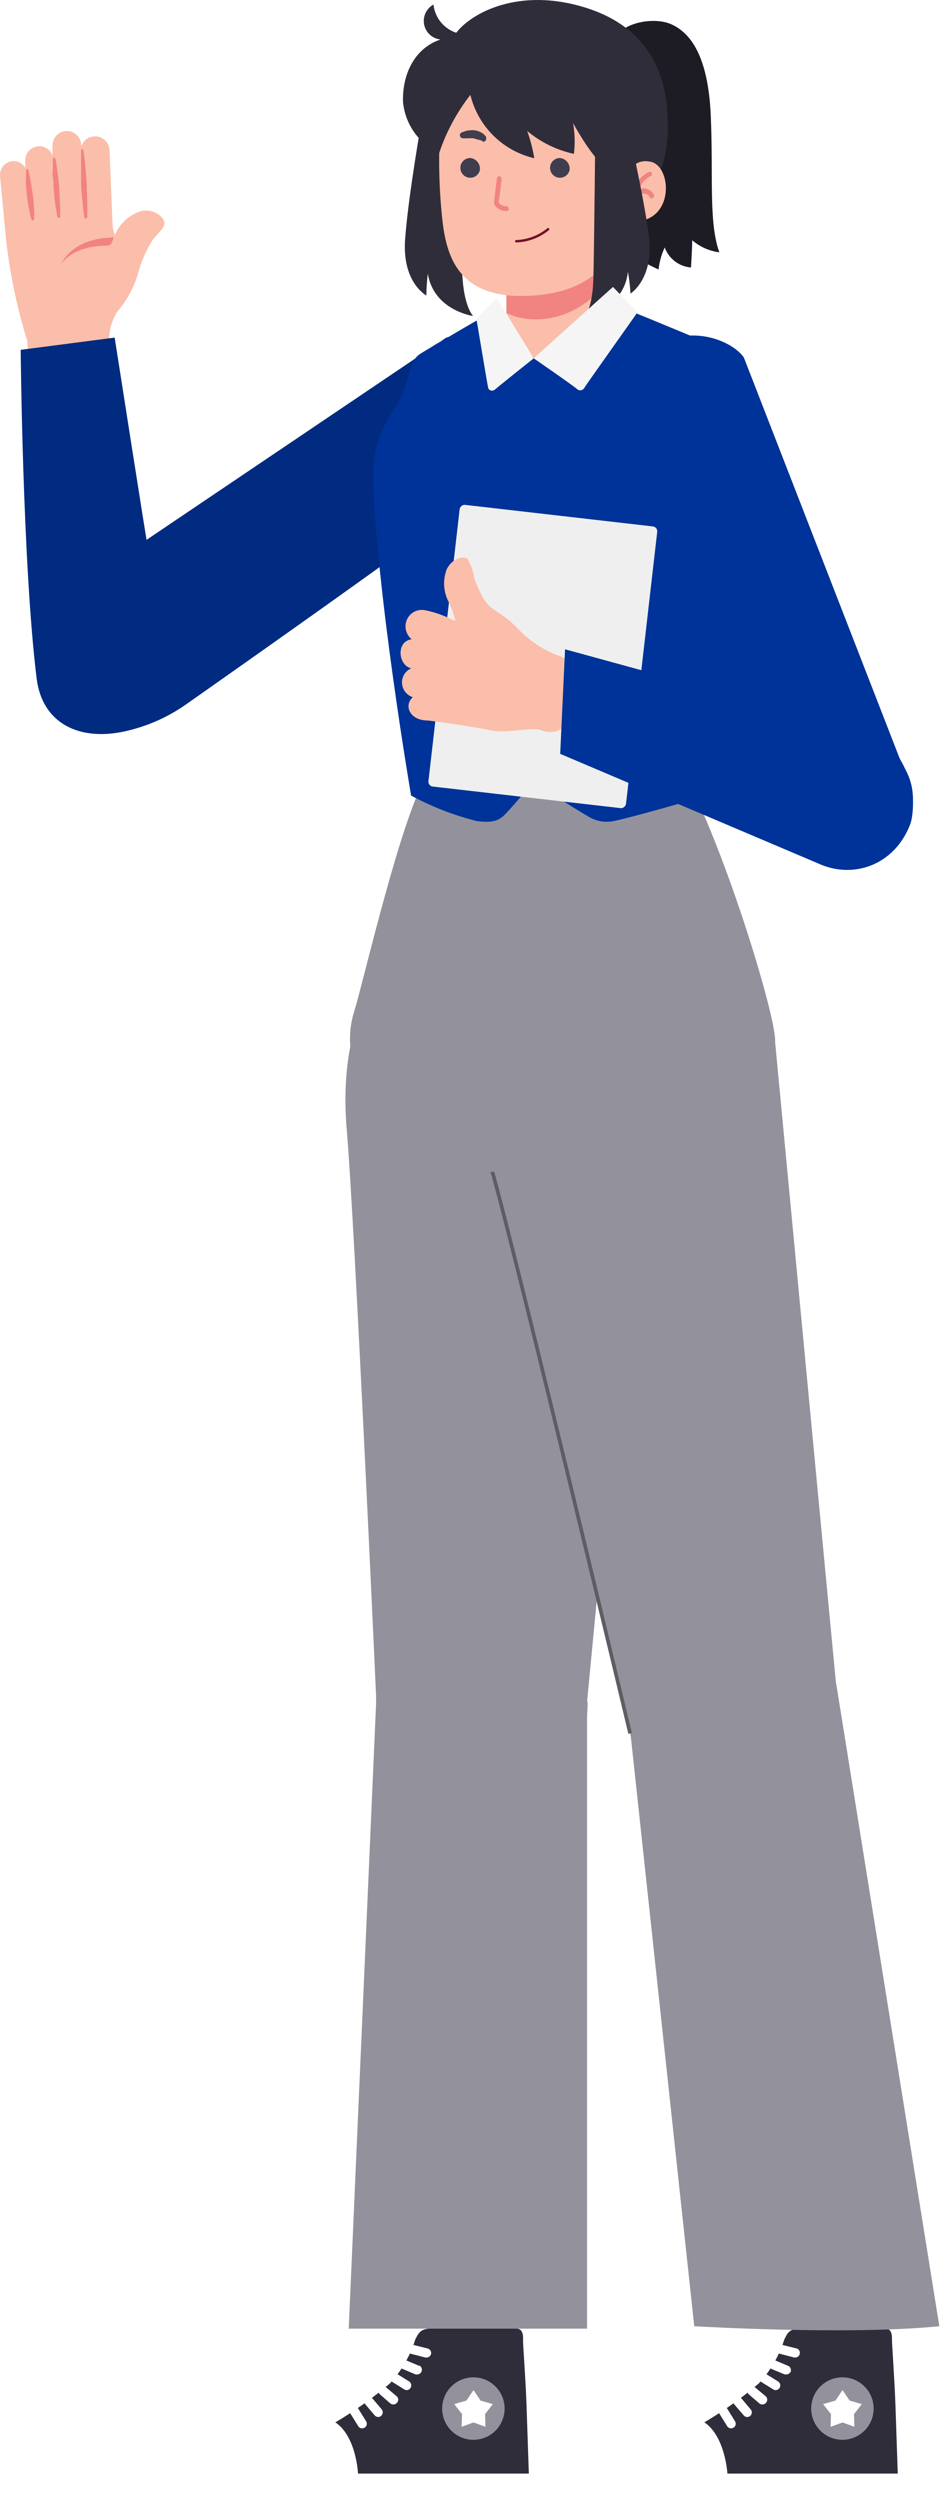 <svg width="194" height="514" viewBox="0 0 194 514" fill="none" xmlns="http://www.w3.org/2000/svg">
<path d="M22.459 70.356C22.357 68.121 22.955 65.91 24.171 64.031C26.042 61.862 27.444 59.328 28.288 56.59C28.937 54.049 29.975 51.623 31.363 49.398C32.355 48.033 33.844 46.917 33.844 45.876C33.844 44.834 31.859 42.825 29.032 43.395C27.821 43.773 26.708 44.413 25.773 45.271C24.838 46.128 24.105 47.182 23.625 48.356C23.354 47.641 23.195 46.888 23.154 46.124L22.534 30.92C22.524 30.526 22.436 30.137 22.274 29.778C22.112 29.418 21.88 29.095 21.591 28.827C21.302 28.559 20.962 28.351 20.591 28.216C20.221 28.082 19.827 28.023 19.433 28.043C18.806 28.069 18.204 28.292 17.71 28.679C17.216 29.066 16.856 29.598 16.68 30.201V29.506C16.585 28.767 16.213 28.091 15.64 27.615C15.068 27.138 14.335 26.896 13.591 26.937C12.847 26.978 12.146 27.298 11.629 27.835C11.111 28.371 10.816 29.083 10.802 29.828V31.937C10.554 31.287 10.08 30.748 9.467 30.418C8.855 30.088 8.144 29.989 7.464 30.139C6.785 30.29 6.182 30.679 5.766 31.237C5.35 31.794 5.148 32.483 5.197 33.177V34.516C4.93 34.047 4.532 33.666 4.052 33.419C3.572 33.172 3.03 33.071 2.493 33.127C1.758 33.221 1.088 33.596 0.625 34.175C0.162 34.754 -0.057 35.49 0.013 36.227L1.228 49.05C2.024 56.28 3.519 63.415 5.693 70.356C5.719 71.515 5.987 72.655 6.481 73.704C6.974 74.753 7.682 75.687 8.558 76.447C9.434 77.206 10.459 77.773 11.567 78.112C12.676 78.452 13.843 78.555 14.994 78.417C16.035 78.451 17.072 78.262 18.034 77.861C18.995 77.46 19.86 76.856 20.568 76.092C21.276 75.327 21.811 74.419 22.138 73.43C22.464 72.44 22.574 71.392 22.459 70.356Z" fill="#FBBEAA"/>
<path d="M106.044 475.134C106.044 472.746 105.095 470.456 103.407 468.768C101.718 467.079 99.428 466.131 97.04 466.131C94.653 466.131 92.362 467.079 90.674 468.768C88.986 470.456 88.037 472.746 88.037 475.134V494.703H106.044V475.134Z" fill="#FBBEAA"/>
<path d="M88.682 478.78C86.474 478.78 86.077 479.748 85.432 481.012C84.386 484.383 82.598 487.477 80.199 490.065C76.617 493.116 72.775 495.847 68.716 498.225V508.593H108.797C108.797 508.593 108.524 500.408 108.325 494.629C108.127 488.85 107.556 481.806 107.606 481.062C107.656 480.318 107.606 478.78 106.242 478.78H88.682Z" fill="#302D3B"/>
<path d="M103.812 495.199C103.817 496.472 103.443 497.717 102.739 498.777C102.035 499.838 101.032 500.665 99.858 501.154C98.683 501.643 97.389 501.773 96.141 501.526C94.892 501.279 93.746 500.666 92.846 499.766C91.946 498.866 91.333 497.72 91.086 496.471C90.839 495.223 90.969 493.929 91.458 492.754C91.947 491.579 92.774 490.576 93.835 489.872C94.895 489.168 96.14 488.795 97.413 488.8C99.108 488.807 100.732 489.483 101.93 490.682C103.129 491.88 103.805 493.504 103.812 495.199Z" fill="#93929C"/>
<path d="M97.413 491.429L98.876 493.587L101.381 494.306L99.794 496.365L99.868 498.969L97.413 498.076L94.957 498.969L95.057 496.365L93.444 494.306L95.95 493.587L97.413 491.429Z" fill="white"/>
<path d="M68.989 498.052C68.989 498.052 63.309 501.053 61.176 502.516C60.188 503.185 59.386 504.094 58.844 505.156C58.302 506.219 58.038 507.401 58.075 508.593H73.651C73.651 508.593 73.329 500.979 68.989 498.052Z" fill="white"/>
<path d="M108.797 508.593V512.884C108.797 513.603 108.152 514 107.06 514H59.787C58.72 514 58.075 513.603 58.075 512.884V508.593H108.797Z" fill="white"/>
<path d="M73.652 495.15C73.514 494.939 73.3 494.79 73.055 494.734C72.809 494.679 72.552 494.721 72.337 494.852C72.23 494.918 72.138 495.005 72.065 495.107C71.992 495.209 71.94 495.324 71.912 495.447C71.884 495.569 71.881 495.696 71.903 495.82C71.925 495.943 71.972 496.061 72.04 496.167L73.701 498.845C73.781 498.984 73.897 499.099 74.037 499.177C74.177 499.256 74.335 499.296 74.495 499.292C74.679 499.289 74.859 499.238 75.016 499.143C75.123 499.077 75.216 498.991 75.289 498.889C75.362 498.787 75.414 498.671 75.441 498.548C75.469 498.426 75.472 498.299 75.45 498.176C75.428 498.052 75.382 497.934 75.314 497.829L73.652 495.15Z" fill="white"/>
<path d="M76.578 493.091C76.497 492.997 76.398 492.919 76.286 492.863C76.175 492.807 76.053 492.773 75.929 492.764C75.805 492.755 75.68 492.77 75.561 492.809C75.443 492.848 75.334 492.91 75.239 492.992C75.144 493.073 75.067 493.172 75.011 493.284C74.955 493.395 74.921 493.517 74.912 493.641C74.903 493.765 74.918 493.89 74.957 494.009C74.996 494.127 75.058 494.237 75.14 494.331L77.074 496.613C77.164 496.718 77.274 496.802 77.397 496.862C77.521 496.922 77.656 496.955 77.794 496.96C77.973 496.957 78.148 496.904 78.299 496.806C78.451 496.709 78.572 496.571 78.649 496.409C78.726 496.247 78.757 496.066 78.737 495.888C78.717 495.709 78.648 495.539 78.538 495.398L76.578 493.091Z" fill="white"/>
<path d="M79.331 490.785C79.134 490.658 78.897 490.607 78.665 490.641C78.433 490.676 78.221 490.793 78.069 490.973C77.917 491.152 77.836 491.38 77.84 491.614C77.844 491.849 77.933 492.074 78.091 492.248L80.298 494.158C80.471 494.305 80.692 494.384 80.918 494.381C81.055 494.386 81.191 494.36 81.316 494.304C81.44 494.248 81.55 494.164 81.638 494.059C81.729 493.973 81.802 493.869 81.852 493.754C81.902 493.639 81.928 493.515 81.928 493.389C81.928 493.264 81.902 493.139 81.852 493.024C81.802 492.909 81.729 492.805 81.638 492.719L79.331 490.785Z" fill="white"/>
<path d="M84.168 489.644L81.688 488.106C81.47 487.977 81.21 487.939 80.965 487.999C80.719 488.059 80.507 488.213 80.373 488.428C80.306 488.535 80.261 488.655 80.241 488.779C80.221 488.904 80.226 489.031 80.256 489.154C80.286 489.276 80.341 489.392 80.416 489.493C80.492 489.594 80.587 489.679 80.696 489.743L83.176 491.281C83.323 491.378 83.496 491.43 83.672 491.429C83.834 491.426 83.991 491.38 84.13 491.298C84.269 491.215 84.385 491.098 84.466 490.958C84.597 490.743 84.639 490.486 84.583 490.241C84.528 489.995 84.379 489.781 84.168 489.644Z" fill="white"/>
<path d="M86.252 486.444L83.474 485.279C83.237 485.18 82.971 485.18 82.733 485.277C82.496 485.375 82.308 485.563 82.209 485.8C82.16 485.915 82.135 486.039 82.135 486.164C82.136 486.29 82.161 486.414 82.209 486.529C82.258 486.644 82.329 486.749 82.418 486.837C82.507 486.924 82.613 486.993 82.73 487.04L85.508 488.205H85.88C86.094 488.194 86.298 488.112 86.46 487.972C86.622 487.832 86.733 487.642 86.776 487.432C86.818 487.222 86.79 487.003 86.695 486.811C86.6 486.619 86.444 486.464 86.252 486.37V486.444Z" fill="white"/>
<path d="M87.988 482.873L84.912 482.104C84.669 482.044 84.412 482.084 84.198 482.215C83.984 482.345 83.83 482.555 83.771 482.798C83.712 483.042 83.752 483.298 83.882 483.512C84.012 483.726 84.222 483.88 84.466 483.939L87.516 484.733H87.74C87.953 484.73 88.16 484.659 88.33 484.529C88.5 484.4 88.623 484.219 88.682 484.013C88.735 483.77 88.693 483.516 88.564 483.304C88.434 483.091 88.228 482.937 87.988 482.873Z" fill="white"/>
<path d="M119.214 349.98C118.941 337.976 110.856 332.172 98.876 332.47C86.896 332.767 78.265 339.043 78.538 351.022L88.037 476.102H106.044L119.214 349.98Z" fill="#FBBEAA"/>
<path d="M181.94 475.134C181.94 472.746 180.991 470.456 179.303 468.768C177.615 467.079 175.324 466.131 172.937 466.131C170.549 466.131 168.259 467.079 166.57 468.768C164.882 470.456 163.933 472.746 163.933 475.134V494.703H181.94V475.134Z" fill="#FBBEAA"/>
<path d="M164.603 478.78C162.37 478.78 161.974 479.748 161.353 481.012C160.296 484.384 158.499 487.476 156.095 490.065C152.518 493.122 148.675 495.853 144.612 498.225V508.593H184.693C184.693 508.593 184.42 500.408 184.221 494.629C184.023 488.85 183.477 481.806 183.502 481.062C183.527 480.318 183.502 478.78 182.163 478.78H164.603Z" fill="#302D3B"/>
<path d="M179.732 495.199C179.737 496.471 179.365 497.715 178.662 498.775C177.959 499.834 176.957 500.662 175.784 501.152C174.61 501.642 173.318 501.772 172.07 501.527C170.823 501.282 169.676 500.672 168.775 499.775C167.874 498.878 167.26 497.733 167.01 496.486C166.76 495.24 166.886 493.947 167.371 492.771C167.857 491.596 168.68 490.591 169.737 489.884C170.794 489.177 172.037 488.8 173.308 488.8C175.008 488.8 176.638 489.473 177.842 490.673C179.046 491.872 179.726 493.5 179.732 495.199Z" fill="#93929C"/>
<path d="M173.333 491.429L174.797 493.587L177.302 494.306L175.689 496.365L175.764 498.969L173.333 498.076L170.878 498.969L170.952 496.365L169.34 494.306L171.87 493.587L173.333 491.429Z" fill="white"/>
<path d="M144.91 498.052C144.91 498.052 139.205 501.053 137.097 502.516C136.104 503.18 135.298 504.087 134.756 505.151C134.213 506.215 133.952 507.4 133.997 508.593H149.647C149.647 508.593 149.225 500.979 144.91 498.052Z" fill="white"/>
<path d="M184.693 508.593V512.884C184.693 513.603 184.073 514 182.981 514H135.658C134.567 514 133.947 513.603 133.947 512.884V508.593H184.693Z" fill="white"/>
<path d="M149.548 495.15C149.413 494.936 149.199 494.785 148.952 494.729C148.706 494.673 148.447 494.717 148.233 494.852C148.019 494.987 147.868 495.201 147.812 495.448C147.756 495.694 147.801 495.953 147.935 496.167L149.597 498.846C149.683 498.985 149.804 499.099 149.947 499.177C150.091 499.255 150.252 499.295 150.416 499.292C150.592 499.292 150.765 499.241 150.912 499.143C151.019 499.077 151.111 498.991 151.185 498.889C151.258 498.787 151.31 498.671 151.337 498.549C151.365 498.426 151.368 498.299 151.346 498.176C151.324 498.052 151.278 497.934 151.209 497.829L149.548 495.15Z" fill="white"/>
<path d="M152.5 493.091C152.336 492.901 152.105 492.781 151.855 492.758C151.605 492.735 151.356 492.81 151.16 492.967C150.968 493.135 150.848 493.37 150.825 493.624C150.802 493.878 150.878 494.132 151.036 494.331L152.996 496.613C153.082 496.721 153.191 496.809 153.315 496.869C153.44 496.929 153.577 496.96 153.715 496.96C153.897 496.962 154.075 496.911 154.229 496.814C154.382 496.717 154.504 496.577 154.58 496.412C154.657 496.247 154.683 496.063 154.657 495.883C154.631 495.703 154.554 495.535 154.434 495.398L152.5 493.091Z" fill="white"/>
<path d="M155.227 490.785C155.03 490.658 154.793 490.607 154.561 490.641C154.329 490.676 154.117 490.793 153.965 490.973C153.814 491.152 153.732 491.38 153.736 491.614C153.74 491.849 153.829 492.074 153.987 492.248L156.219 494.158C156.392 494.305 156.613 494.384 156.839 494.381C156.976 494.384 157.111 494.357 157.235 494.301C157.36 494.245 157.47 494.163 157.559 494.059C157.647 493.971 157.717 493.867 157.765 493.752C157.813 493.637 157.838 493.514 157.838 493.389C157.838 493.265 157.813 493.141 157.765 493.026C157.717 492.911 157.647 492.807 157.559 492.719L155.227 490.785Z" fill="white"/>
<path d="M160.064 489.644L157.584 488.106C157.37 488.016 157.13 488.005 156.91 488.077C156.689 488.148 156.501 488.297 156.38 488.496C156.26 488.694 156.215 488.93 156.254 489.159C156.293 489.388 156.413 489.595 156.592 489.743L159.072 491.281C159.219 491.378 159.392 491.43 159.568 491.429C159.733 491.427 159.895 491.383 160.039 491.301C160.182 491.218 160.302 491.1 160.386 490.958C160.515 490.74 160.554 490.481 160.493 490.235C160.433 489.989 160.279 489.777 160.064 489.644Z" fill="white"/>
<path d="M22.757 72.018L32.678 134.297C34.315 142.11 31.785 149.179 22.757 150.419C21.09 150.636 19.397 150.512 17.78 150.055C16.163 149.597 14.655 148.816 13.35 147.758C12.044 146.701 10.966 145.388 10.183 143.902C9.4 142.415 8.927 140.784 8.793 139.109L5.767 72.142C4.973 65.817 7.726 61.601 12.538 61.08C18.441 60.435 21.566 63.932 22.757 72.018Z" fill="#FBBEAA"/>
<path d="M162.147 486.445L159.369 485.279C159.254 485.23 159.13 485.206 159.005 485.206C158.879 485.206 158.755 485.231 158.64 485.279C158.524 485.328 158.42 485.399 158.332 485.488C158.244 485.577 158.175 485.683 158.129 485.8C158.036 486.031 158.036 486.288 158.129 486.519C158.221 486.75 158.399 486.937 158.625 487.04L161.428 488.206C161.542 488.231 161.661 488.231 161.775 488.206C161.966 488.206 162.153 488.149 162.312 488.043C162.471 487.937 162.595 487.787 162.668 487.61C162.743 487.386 162.731 487.142 162.635 486.926C162.539 486.71 162.364 486.538 162.147 486.445Z" fill="white"/>
<path d="M163.884 482.873L160.833 482.104C160.586 482.044 160.326 482.083 160.108 482.212C159.89 482.342 159.732 482.553 159.667 482.798C159.638 482.919 159.632 483.044 159.651 483.167C159.67 483.289 159.713 483.407 159.778 483.513C159.842 483.619 159.927 483.711 160.027 483.784C160.127 483.858 160.241 483.91 160.362 483.939L163.412 484.733H163.66C163.884 484.716 164.095 484.622 164.256 484.466C164.418 484.311 164.521 484.105 164.547 483.882C164.574 483.66 164.522 483.435 164.401 483.246C164.28 483.058 164.097 482.917 163.884 482.848V482.873Z" fill="white"/>
<path d="M172.093 349.608C170.875 343.978 167.47 339.062 162.629 335.942C157.787 332.821 151.904 331.75 146.273 332.966C134.542 335.446 128.217 347.004 130.747 358.736L163.933 478.16H182.163L172.093 349.608Z" fill="#FBBEAA"/>
<path d="M120.777 349.2C120.71 346.35 120.083 343.541 118.93 340.933C117.778 338.326 116.124 335.971 114.061 334.003C111.999 332.035 109.569 330.492 106.91 329.463C104.252 328.434 101.416 327.939 98.566 328.006C95.716 328.073 92.907 328.7 90.3 329.853C87.692 331.005 85.337 332.659 83.369 334.722C81.401 336.784 79.859 339.214 78.83 341.873C77.801 344.531 77.306 347.367 77.373 350.217L71.741 478.794H120.776L120.777 349.2Z" fill="#93929C"/>
<path d="M172.09 346.546C170.744 341.051 167.308 336.298 162.512 333.297C157.716 330.296 151.939 329.284 146.409 330.476C140.879 331.668 136.032 334.97 132.898 339.68C129.764 344.39 128.591 350.137 129.628 355.698L142.823 478.294C142.823 478.294 174.421 480.179 193.246 478.294L172.09 346.546Z" fill="#93929C"/>
<path d="M14.696 127.402L85.929 73.283C94.238 67.975 99.893 70.802 104.308 76.482C106.324 79.231 107.259 82.626 106.934 86.019C106.609 89.413 105.048 92.569 102.547 94.886L31.487 147.244C28.983 149.359 25.759 150.426 22.488 150.223C19.217 150.019 16.15 148.561 13.927 146.153L13.604 145.806C12.425 144.547 11.514 143.061 10.927 141.439C10.341 139.816 10.091 138.091 10.193 136.369C10.295 134.647 10.747 132.964 11.521 131.422C12.295 129.88 13.376 128.512 14.696 127.402Z" fill="#FBBEAA"/>
<path d="M102.547 94.861C103.204 94.295 103.803 93.663 104.333 92.976C104.801 91.211 104.861 89.362 104.509 87.57C104.156 85.778 103.401 84.09 102.299 82.633C98.553 76.854 90.691 72.316 87.194 73.184L83.722 74.945L44.409 104.708C47.889 112.885 52.589 120.486 58.349 127.253L102.547 94.861Z" fill="#F18380"/>
<path d="M91.807 69.413L30.164 110.988C30.423 113.115 23.59 69.413 23.59 69.413L4.254 71.93C4.254 71.93 4.647 116.058 7.534 139.478C8.686 148.828 16.396 152.397 25.6 150.389C30.144 149.397 34.422 147.533 38.229 144.861C54.588 133.379 100.481 101.038 104.233 96.969C110.707 89.95 110.707 84.692 106.986 78.913C103.266 73.134 95.304 68.545 91.807 69.413Z" fill="#002B80"/>
<path d="M120.777 349.906L133.5 216.691C133.5 201.983 118.346 185.961 95.999 189.408C75.81 192.558 69.659 212.847 71.32 232.069C72.982 251.291 77.471 350.849 77.471 350.849C77.538 353.699 78.166 356.507 79.318 359.115C80.47 361.722 82.125 364.077 84.187 366.045C86.25 368.013 88.68 369.556 91.338 370.585C93.997 371.614 96.832 372.109 99.682 372.042C102.532 371.976 105.341 371.348 107.949 370.196C110.556 369.043 112.911 367.389 114.879 365.326C116.847 363.264 118.39 360.834 119.418 358.175C120.447 355.517 120.943 352.682 120.876 349.832L120.777 349.906Z" fill="#93929C"/>
<path d="M172.093 347.252L159.443 214.062C156.765 199.602 138.783 186.779 117.477 194.369C98.255 201.239 96.023 222.321 101.281 240.899C106.539 259.476 129.631 356.404 129.631 356.404C130.977 361.899 134.413 366.652 139.209 369.653C144.004 372.654 149.781 373.666 155.312 372.474C160.842 371.282 165.689 367.98 168.823 363.27C171.956 358.56 173.13 352.813 172.093 347.252Z" fill="#93929C"/>
<path d="M101.282 240.899C106.515 259.476 129.631 356.404 129.631 356.404" stroke="#5E5D63" stroke-width="0.75" stroke-miterlimit="10"/>
<path d="M105.002 67.305C105.002 67.305 94.039 69.215 91.906 69.785C90.648 70.081 89.484 70.691 88.526 71.558C87.567 72.426 86.844 73.523 86.425 74.746C85.061 77.995 78.042 99.275 77.397 101.582C76.961 104.123 77.37 106.737 78.563 109.023C79.58 111.801 84.838 124.45 84.838 124.45L85.631 165.201L115.244 169.898L143.62 165.201C143.62 165.201 153.541 89.404 154.037 84.716C154.533 80.029 152.202 70.976 146.596 69.835C140.991 68.694 125.613 67.355 125.613 67.355L105.002 67.305Z" fill="#FBBEAA"/>
<path d="M84.241 148.816V163.142C103.636 164.928 134.542 163.663 146.149 163.142C146.695 159.05 147.266 152.105 147.861 147.492C132.062 147.889 105.968 149.361 84.241 148.816Z" fill="white"/>
<path d="M186.528 161.555L154.756 77.945C150.515 69.016 144.24 68.421 137.394 70.901C134.228 72.164 131.638 74.549 130.119 77.601C128.6 80.653 128.258 84.157 129.16 87.445L161.874 169.566C162.866 172.69 165.029 175.309 167.911 176.872C170.792 178.435 174.166 178.821 177.326 177.949L177.798 177.825C179.464 177.371 181.021 176.581 182.373 175.505C183.724 174.429 184.843 173.089 185.66 171.566C186.476 170.044 186.975 168.371 187.124 166.65C187.273 164.929 187.071 163.195 186.528 161.555Z" fill="#FBBEAA"/>
<path d="M173.359 126.881L154.757 77.945C154.258 76.872 153.669 75.843 152.996 74.87C150.717 73.443 148.108 72.629 145.423 72.508C142.737 72.386 140.066 72.961 137.668 74.175C134.883 75.531 132.644 77.796 131.323 80.597C130.001 83.398 129.676 86.567 130.4 89.578C130.4 89.875 130.574 90.446 130.723 91.215L149.92 139.456C158.305 136.432 166.202 132.195 173.359 126.881Z" fill="#F18380"/>
<path d="M153.02 73.481L187.246 161.5C158.242 152.219 154.746 158.5 146.953 132.645C146.953 132.645 128.763 89.95 128.069 86.13C127.344 83.119 127.669 79.951 128.991 77.15C130.312 74.349 132.551 72.083 135.336 70.728C143.099 66.76 150.837 70.356 153.02 73.481Z" fill="#003399"/>
<path d="M126.581 7.903C127.895 4.728 134.518 3.314 138.238 5.05C141.958 6.787 145.679 11.35 146.224 23.752C146.77 36.153 145.753 45.627 147.985 51.878C145.922 51.617 143.981 50.754 142.405 49.397C142.405 51.034 142.157 55.003 142.157 55.003C140.956 54.905 139.809 54.465 138.85 53.736C137.892 53.006 137.163 52.017 136.75 50.886C136.077 52.317 135.649 53.851 135.485 55.424C133.302 54.283 126.581 52.299 126.581 40.543V7.903Z" fill="#1D1B24"/>
<path d="M83.35 49.1C84.019 40.097 86.673 25.215 86.673 25.215L93.022 24.868C93.022 24.868 94.709 51.68 95.18 57.533C95.651 63.386 97.338 64.974 97.338 64.974C97.338 64.974 89.277 63.858 88.012 56.293C87.827 57.774 87.728 59.265 87.715 60.757C87.715 60.757 82.655 58.103 83.35 49.1Z" fill="#302D3B"/>
<path d="M126.307 46.819V67.876C126.307 67.876 124.646 75.118 113.509 75.118C111.298 75.305 109.1 74.638 107.365 73.254C105.631 71.87 104.492 69.875 104.183 67.677V46.843L126.307 46.819Z" fill="#FBBEAA"/>
<path d="M104.183 64.354C111.178 67.677 121.372 64.701 126.307 55.574V46.819H104.183V64.354Z" fill="#F18380"/>
<path d="M90.369 30.672C90.264 35.708 90.496 40.746 91.064 45.752C91.956 52.92 94.486 60.857 107.16 60.857C119.835 60.857 126.258 55.127 128.987 45.752C130.624 40.097 133.947 31.713 132.583 22.04C131.219 12.367 125.39 6.043 111.625 5.671C97.859 5.299 88.93 11.45 90.369 30.672Z" fill="#FBBEAA"/>
<path d="M117.18 34.962C117.096 35.335 116.909 35.676 116.64 35.948C116.371 36.219 116.031 36.409 115.659 36.496C115.287 36.583 114.898 36.563 114.537 36.44C114.175 36.316 113.856 36.093 113.616 35.796C113.375 35.499 113.223 35.14 113.177 34.761C113.131 34.382 113.193 33.997 113.355 33.651C113.517 33.306 113.774 33.012 114.095 32.806C114.416 32.599 114.789 32.487 115.171 32.482C115.467 32.51 115.755 32.596 116.017 32.737C116.279 32.877 116.51 33.068 116.698 33.299C116.885 33.53 117.024 33.797 117.107 34.082C117.19 34.368 117.215 34.667 117.18 34.962Z" fill="#403D4F"/>
<path d="M98.727 34.962C98.643 35.336 98.455 35.678 98.185 35.95C97.915 36.222 97.573 36.411 97.2 36.498C96.827 36.584 96.437 36.562 96.075 36.437C95.713 36.311 95.394 36.085 95.155 35.786C94.915 35.487 94.765 35.126 94.722 34.746C94.679 34.365 94.744 33.98 94.91 33.635C95.076 33.289 95.336 32.998 95.66 32.794C95.984 32.59 96.36 32.482 96.743 32.482C97.037 32.513 97.321 32.602 97.581 32.743C97.84 32.885 98.069 33.077 98.253 33.307C98.438 33.538 98.575 33.803 98.656 34.087C98.737 34.371 98.761 34.669 98.727 34.962Z" fill="#403D4F"/>
<path d="M111.178 27.944L111.377 27.72C111.584 27.543 111.809 27.385 112.046 27.249C112.354 27.06 112.688 26.918 113.038 26.828C113.428 26.681 113.838 26.597 114.254 26.579C114.649 26.53 115.049 26.53 115.444 26.579C115.791 26.549 116.139 26.549 116.486 26.579L117.453 26.852C117.587 26.906 117.699 27.003 117.771 27.128C117.844 27.252 117.872 27.398 117.852 27.54C117.832 27.683 117.765 27.815 117.661 27.915C117.557 28.015 117.423 28.078 117.28 28.092H116.287C115.999 28.055 115.708 28.055 115.419 28.092C115.097 28.068 114.774 28.068 114.452 28.092C114.135 28.134 113.821 28.192 113.51 28.266C113.212 28.266 112.964 28.465 112.716 28.489C112.541 28.567 112.358 28.625 112.17 28.663H111.972C111.813 28.731 111.635 28.736 111.473 28.676C111.311 28.616 111.179 28.496 111.104 28.34C111.067 28.254 111.048 28.162 111.048 28.068C111.048 27.974 111.067 27.881 111.104 27.795L111.178 27.944Z" fill="#403D4F"/>
<path d="M99.124 28.886H98.951L98.579 28.737H98.306C98.213 28.681 98.113 28.639 98.008 28.613C97.797 28.541 97.582 28.483 97.363 28.439C97.125 28.404 96.883 28.404 96.644 28.439C96.438 28.415 96.23 28.415 96.024 28.439H95.23C95.064 28.433 94.906 28.362 94.79 28.242C94.675 28.121 94.61 27.961 94.61 27.794C94.608 27.67 94.646 27.547 94.717 27.445C94.788 27.343 94.89 27.265 95.007 27.224L95.776 26.951C96.047 26.857 96.332 26.807 96.619 26.802C96.956 26.741 97.3 26.741 97.636 26.802C98.286 26.873 98.904 27.122 99.422 27.521C99.597 27.659 99.755 27.817 99.893 27.993C100.017 28.142 100.017 28.191 100.017 28.191V28.439C100.039 28.607 99.993 28.776 99.891 28.91C99.789 29.045 99.639 29.134 99.472 29.159C99.397 29.141 99.328 29.108 99.268 29.061C99.208 29.014 99.159 28.954 99.124 28.886Z" fill="#403D4F"/>
<path d="M159.444 213.418C158.898 206.547 149.158 175.006 141.246 160C141.246 160 124.361 153.464 113.246 153.5C101.649 153.538 86.246 162.5 86.246 162.5C81.087 174.182 74.594 202.405 72.883 207.911C71.85 211.151 71.724 214.612 72.52 217.917C73.316 221.223 75.002 224.248 77.397 226.662C83.275 233.334 98.429 240.973 101.927 240.973C116.972 238.824 131.72 234.946 145.877 229.415C153.863 226.067 159.965 220.313 159.444 213.418Z" fill="#93929C"/>
<path d="M104.184 43.395C103.765 43.399 103.35 43.314 102.965 43.148C102.581 42.981 102.236 42.736 101.952 42.428C101.847 42.32 101.767 42.191 101.715 42.05C101.664 41.909 101.643 41.759 101.654 41.609C101.654 41.337 102.076 37.914 102.224 36.649C102.243 36.522 102.31 36.406 102.412 36.328C102.514 36.249 102.642 36.213 102.77 36.227C102.893 36.245 103.004 36.309 103.082 36.406C103.16 36.502 103.199 36.624 103.192 36.748C103.192 36.947 102.646 41.436 102.597 41.709C102.8 41.933 103.049 42.112 103.327 42.231C103.605 42.351 103.906 42.41 104.209 42.403C104.269 42.403 104.33 42.415 104.385 42.439C104.441 42.463 104.492 42.498 104.533 42.542C104.575 42.587 104.608 42.639 104.629 42.696C104.649 42.753 104.658 42.814 104.655 42.874C104.667 42.941 104.663 43.009 104.644 43.074C104.625 43.139 104.592 43.199 104.546 43.249C104.501 43.3 104.445 43.339 104.382 43.364C104.319 43.389 104.251 43.4 104.184 43.395Z" fill="#F18380"/>
<path d="M120.48 1.578C106.739 -2.713 96.967 2.67 93.866 6.737C92.609 6.324 91.498 5.557 90.666 4.527C89.835 3.497 89.318 2.25 89.179 0.933C88.461 1.327 87.888 1.939 87.543 2.681C87.198 3.423 87.098 4.255 87.258 5.058C87.419 5.86 87.831 6.59 88.435 7.142C89.039 7.694 89.804 8.039 90.617 8.126C85.657 9.763 82.755 14.748 82.904 20.924C83.112 23.182 83.909 25.346 85.215 27.2C86.52 29.054 88.289 30.533 90.344 31.49C91.788 27.16 93.961 23.109 96.768 19.511C97.541 22.684 99.178 25.582 101.499 27.881C103.82 30.18 106.733 31.79 109.914 32.532C109.605 30.621 109.115 28.744 108.45 26.927C111.232 29.25 114.533 30.866 118.074 31.639C118.321 29.534 118.262 27.403 117.9 25.314C120.38 29.779 124.547 36.55 130.698 38.435H134.567C136.602 34.264 137.565 29.653 137.37 25.017C137.321 16.435 134.22 5.869 120.48 1.578Z" fill="#302D3B"/>
<path d="M128.49 39.948C128.689 36.575 129.582 32.508 133.699 33.227C138.511 33.946 138.982 46.967 128.738 45.405L128.49 39.948Z" fill="#FBBEAA"/>
<path d="M134.096 40.816C134.009 40.818 133.925 40.795 133.85 40.751C133.776 40.708 133.715 40.644 133.674 40.568C133.569 40.35 133.408 40.165 133.208 40.029C133.007 39.894 132.774 39.815 132.533 39.799C132.25 39.802 131.972 39.877 131.725 40.015C131.478 40.154 131.269 40.353 131.119 40.593C131.064 40.682 130.98 40.75 130.881 40.786C130.782 40.822 130.674 40.824 130.574 40.791C130.474 40.754 130.389 40.686 130.33 40.597C130.272 40.508 130.245 40.402 130.251 40.295C130.288 39.248 130.614 38.23 131.191 37.355C131.769 36.48 132.576 35.781 133.525 35.335C133.644 35.296 133.773 35.305 133.884 35.361C133.996 35.416 134.081 35.514 134.121 35.633C134.16 35.751 134.151 35.88 134.095 35.992C134.039 36.103 133.941 36.188 133.823 36.228C133.265 36.499 132.769 36.88 132.364 37.349C131.959 37.819 131.654 38.365 131.467 38.956C131.82 38.809 132.2 38.733 132.583 38.733C132.984 38.771 133.369 38.906 133.706 39.126C134.043 39.347 134.322 39.646 134.517 39.998C134.547 40.053 134.566 40.114 134.573 40.176C134.579 40.239 134.573 40.302 134.554 40.362C134.536 40.422 134.505 40.478 134.465 40.526C134.424 40.574 134.375 40.614 134.319 40.643L134.096 40.816Z" fill="#F18380"/>
<path d="M133.476 48.381C132.285 39.427 128.862 24.694 128.862 24.694H122.488C122.488 24.694 122.24 51.555 122.066 57.434C121.893 63.312 120.33 65.073 120.33 65.073C120.33 65.073 128.317 63.535 129.185 55.896C129.451 57.372 129.625 58.863 129.706 60.36C129.706 60.36 134.641 57.334 133.476 48.381Z" fill="#302D3B"/>
<path d="M108.606 148.821L166.964 172.749C174.187 176.124 181.657 175.28 184.903 166.852C185.497 165.281 185.765 163.606 185.692 161.928C185.618 160.25 185.205 158.604 184.477 157.091C183.748 155.577 182.72 154.228 181.454 153.124C180.189 152.02 178.712 151.184 177.114 150.668L112.677 132.455C106.712 130.227 101.977 131.967 100.321 136.454C98.364 141.987 101.029 145.728 108.606 148.821Z" fill="#FBBEAA"/>
<path d="M102.205 63.502C102.205 63.502 88.521 71.4 86.408 72.783C84.296 74.165 84.746 76.5 82.301 82.064C81.601 83.656 76.49 89.194 76.746 98C77.446 122.019 84.572 163.576 84.572 163.576C88.845 165.881 93.389 167.646 98.098 168.828C100.369 169.085 102.166 169.144 103.706 167.643C105.246 166.143 109.788 160.693 109.788 160.693C109.788 160.693 117.272 165.767 120.648 167.643C121.453 168.205 122.362 168.599 123.322 168.803C124.282 169.006 125.273 169.015 126.236 168.828C131.153 167.821 150.504 162.174 151.117 161.818C151.729 161.463 152.301 161.088 152.242 160.416C152.183 159.745 151.827 82.715 151.571 79.24C151.52 77.379 150.934 75.571 149.884 74.034C148.833 72.497 147.362 71.295 145.647 70.571C141.52 68.735 126.019 62.436 126.019 62.436L109.847 73.671L102.205 63.502Z" fill="#003399"/>
<path d="M102.205 61.291L109.808 73.672C109.808 73.672 102.344 79.596 101.909 80.03C101.475 80.465 100.606 80.425 100.428 79.734C100.251 79.043 98.098 65.912 98.059 65.912C98.021 65.842 98.001 65.764 98.001 65.684C98.001 65.605 98.021 65.527 98.059 65.457C98.256 65.319 102.205 61.291 102.205 61.291Z" fill="#F5F5F5"/>
<path d="M126.098 59L109.788 73.671C109.788 73.671 118.378 79.595 118.753 80.03C118.862 80.123 118.991 80.19 119.13 80.226C119.269 80.261 119.415 80.265 119.555 80.237C119.696 80.208 119.828 80.148 119.943 80.061C120.057 79.974 120.149 79.862 120.214 79.734C120.846 78.726 130.956 64.529 130.995 64.41C131.037 64.342 131.059 64.263 131.059 64.183C131.059 64.103 131.037 64.025 130.995 63.956C130.778 63.838 126.098 59 126.098 59Z" fill="#F5F5F5"/>
<g filter="url(#filter0_d_1_273)">
<rect width="40.929" height="58.324" rx="1" transform="matrix(-0.993 -0.114 -0.114 0.993 133.32 108.357)" fill="#EFEFEF"/>
</g>
<path d="M114.103 134.497C111.257 133.294 108.683 131.512 106.545 129.263C105.222 127.874 103.721 126.669 102.084 125.679C101.123 125.079 100.294 124.286 99.649 123.352C98.796 121.902 98.09 120.371 97.543 118.783C97.34 117.415 96.874 116.096 96.173 114.902C95.505 114.29 93.151 114.617 91.928 116.993C91.507 118.051 91.316 119.19 91.368 120.334C91.421 121.478 91.715 122.601 92.232 123.627C92.84 124.857 93.316 126.148 93.653 127.477L93.431 127.61C91.568 126.621 89.578 125.904 87.52 125.48C86.774 125.313 85.997 125.404 85.314 125.736C84.63 126.069 84.081 126.625 83.754 127.314C83.427 128.004 83.342 128.787 83.512 129.537C83.682 130.287 84.097 130.961 84.691 131.45C81.48 131.819 81.844 136.771 84.601 137.426C84.01 137.673 83.512 138.099 83.173 138.644C82.835 139.189 82.671 139.827 82.706 140.473C82.74 141.119 82.971 141.741 83.367 142.255C83.763 142.768 84.304 143.15 84.918 143.346C82.96 145.151 84.391 148.126 87.946 148.139C90.835 148.433 98.56 149.642 101.248 150.221C103.935 150.799 109.337 149.52 111.073 150.057C113.656 151.003 116.656 151.019 118.944 144.222C121.233 137.425 116.761 135.375 114.103 134.497Z" fill="#FBBEAA"/>
<path d="M21.963 50.514C22.906 50.514 22.98 49.919 23.402 48.827C21.294 48.827 15.167 49.224 12.489 54.383C15.192 50.663 20.376 50.514 21.963 50.514ZM17.152 30.895C17.152 30.895 17.3 31.763 17.449 33.028C17.449 33.673 17.598 34.442 17.648 35.236C17.697 36.029 17.772 36.897 17.846 37.716C17.846 39.452 17.97 41.163 17.97 42.453C17.97 43.743 17.97 44.611 17.97 44.611C17.97 44.652 17.962 44.693 17.945 44.731C17.929 44.769 17.905 44.803 17.874 44.831C17.844 44.859 17.808 44.88 17.769 44.893C17.73 44.907 17.689 44.912 17.648 44.908C17.578 44.905 17.511 44.879 17.457 44.834C17.404 44.789 17.366 44.728 17.35 44.66C17.35 44.66 17.201 43.792 17.077 42.503C16.953 41.213 16.755 39.502 16.68 37.79C16.68 36.922 16.68 36.054 16.68 35.31C16.68 34.566 16.68 33.747 16.68 33.102C16.68 31.788 16.68 30.945 16.68 30.945C16.68 30.903 16.689 30.863 16.705 30.825C16.722 30.787 16.746 30.753 16.776 30.725C16.806 30.697 16.842 30.675 16.881 30.662C16.92 30.649 16.962 30.643 17.003 30.647C17.05 30.674 17.089 30.714 17.116 30.762C17.142 30.811 17.154 30.865 17.152 30.92V30.895ZM11.397 32.631C11.397 32.631 11.546 33.375 11.72 34.467C11.72 35.037 11.893 35.682 11.968 36.376C12.042 37.071 12.117 37.815 12.191 38.559C12.191 40.047 12.365 41.535 12.389 42.651C12.414 43.767 12.389 44.536 12.389 44.536C12.386 44.576 12.376 44.614 12.358 44.649C12.34 44.684 12.315 44.715 12.285 44.74C12.255 44.765 12.22 44.785 12.183 44.796C12.146 44.808 12.106 44.813 12.067 44.809C12 44.805 11.937 44.778 11.888 44.733C11.838 44.688 11.805 44.627 11.794 44.561C11.794 44.561 11.645 43.817 11.472 42.726C11.298 41.635 11.149 40.122 11.025 38.658C11.025 37.914 11.025 37.17 10.877 36.476C10.728 35.781 10.877 35.111 10.877 34.541C10.877 33.425 10.877 32.681 10.877 32.681C10.876 32.639 10.885 32.599 10.901 32.561C10.918 32.523 10.942 32.489 10.972 32.461C11.003 32.433 11.038 32.412 11.078 32.398C11.117 32.385 11.158 32.38 11.199 32.383C11.254 32.406 11.302 32.443 11.337 32.492C11.372 32.54 11.393 32.597 11.397 32.656V32.631ZM5.842 34.987C5.842 34.987 5.99 35.608 6.189 36.55C6.189 36.996 6.387 37.542 6.462 38.137C6.536 38.733 6.635 39.353 6.735 39.973C6.908 41.238 6.983 42.453 7.032 43.445C7.082 44.437 7.032 45.032 7.032 45.032C7.032 45.074 7.024 45.115 7.007 45.152C6.991 45.19 6.967 45.224 6.936 45.252C6.906 45.28 6.87 45.302 6.831 45.315C6.792 45.328 6.751 45.334 6.71 45.33C6.646 45.327 6.586 45.303 6.537 45.263C6.488 45.223 6.453 45.168 6.437 45.107C6.437 45.107 6.263 44.487 6.09 43.569C5.916 42.651 5.668 41.362 5.519 40.122C5.519 39.477 5.395 38.857 5.346 38.261C5.296 37.666 5.346 37.12 5.346 36.649C5.346 35.707 5.346 35.062 5.346 35.062C5.345 35.021 5.354 34.98 5.37 34.942C5.387 34.904 5.411 34.87 5.441 34.842C5.472 34.814 5.508 34.793 5.547 34.779C5.586 34.766 5.627 34.761 5.668 34.764C5.714 34.79 5.753 34.825 5.783 34.868C5.813 34.911 5.833 34.961 5.842 35.012V34.987Z" fill="#F18380"/>
<path d="M106.216 49.605C108.611 49.513 110.909 48.642 112.764 47.125" stroke="#73102A" stroke-width="0.5" stroke-miterlimit="10" stroke-linecap="round"/>
<path d="M115.246 155L168.246 177.5C175.47 180.873 184.001 177.929 187.246 169.5C187.84 167.929 187.88 165.36 187.806 163.682C187.733 162.004 187.319 160.358 186.59 158.845C185.862 157.332 184.512 154.604 183.247 153.5C181.981 152.396 177.47 150.359 175.872 149.843L116.246 133.5L115.246 155Z" fill="#003399"/>
<defs>
<filter id="filter0_d_1_273" x="86.108" y="103.792" width="49.104" height="62.4" filterUnits="userSpaceOnUse" color-interpolation-filters="sRGB">
<feFlood flood-opacity="0" result="BackgroundImageFix"/>
<feColorMatrix in="SourceAlpha" type="matrix" values="0 0 0 0 0 0 0 0 0 0 0 0 0 0 0 0 0 0 127 0" result="hardAlpha"/>
<feOffset dx="2"/>
<feComposite in2="hardAlpha" operator="out"/>
<feColorMatrix type="matrix" values="0 0 0 0 0.604 0 0 0 0 0.6 0 0 0 0 0.631 0 0 0 1 0"/>
<feBlend mode="normal" in2="BackgroundImageFix" result="effect1_dropShadow_1_273"/>
<feBlend mode="normal" in="SourceGraphic" in2="effect1_dropShadow_1_273" result="shape"/>
</filter>
</defs>
</svg>

